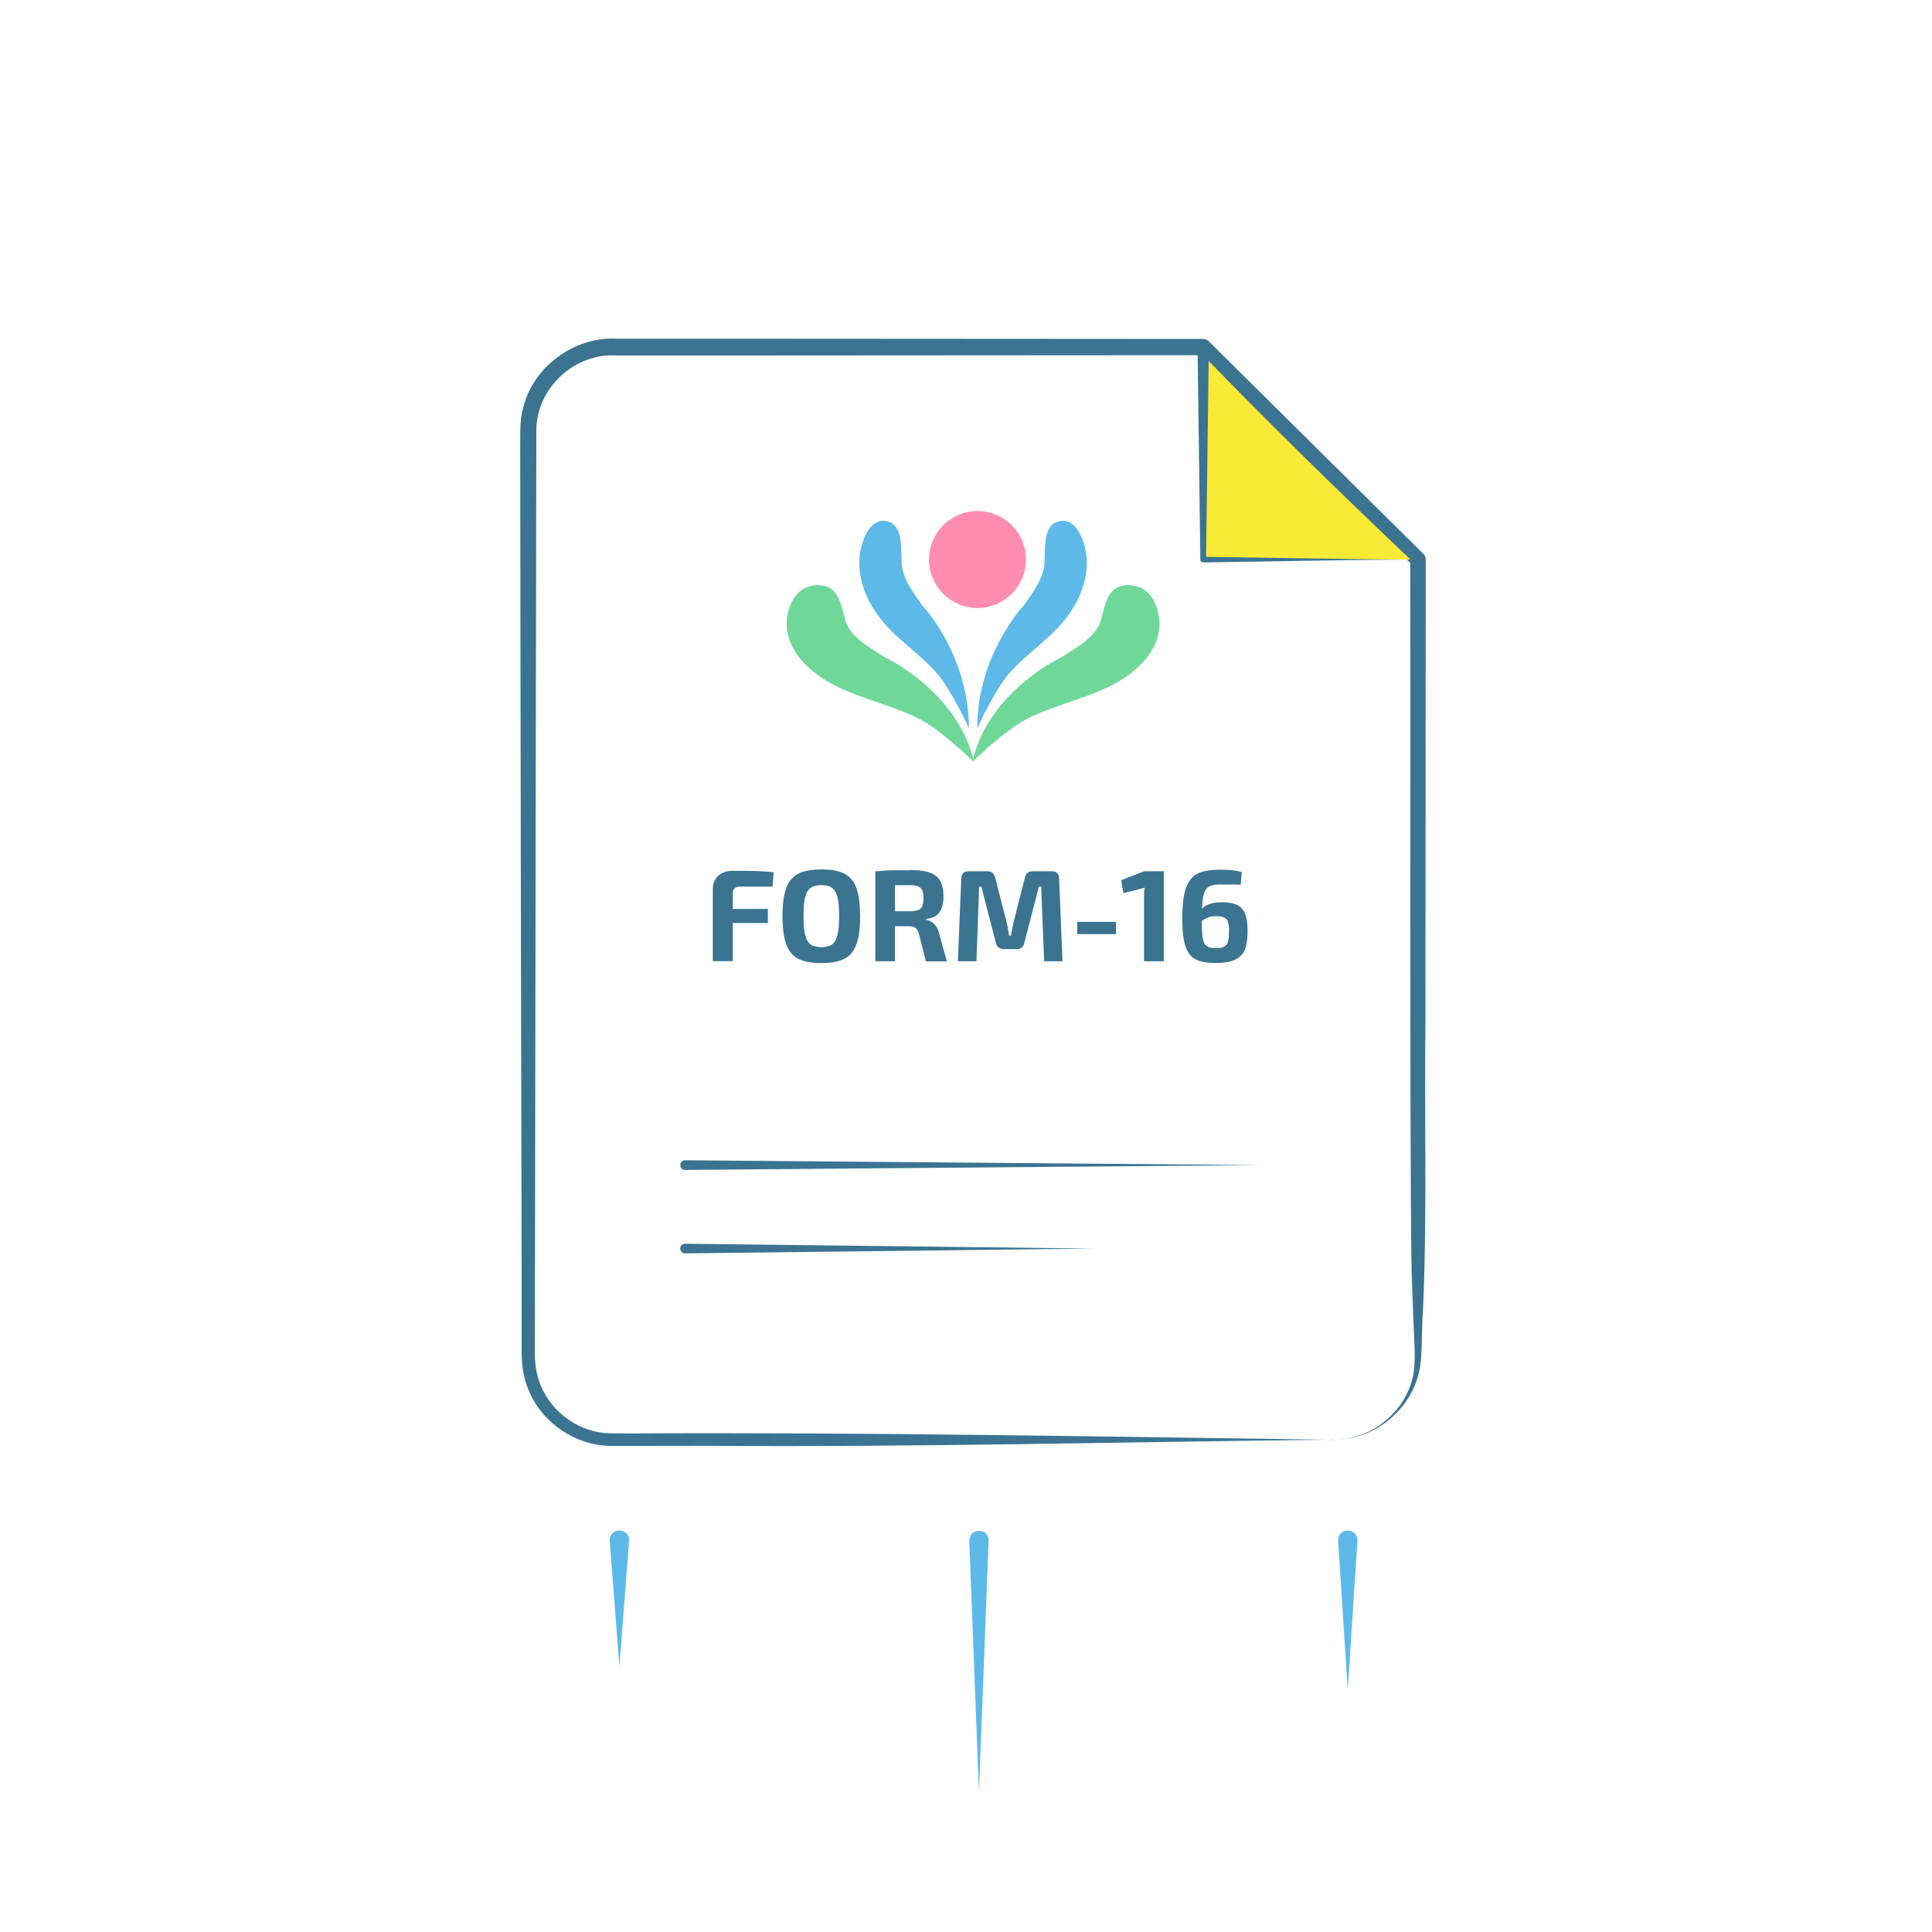 <?xml version="1.0" encoding="UTF-8"?>
<svg id="Layer_1" data-name="Layer 1" xmlns="http://www.w3.org/2000/svg" viewBox="0 0 200 200">
  <defs>
    <style>
      .cls-1 {
        fill: #f9ea35;
      }

      .cls-2 {
        fill: #ff8db0;
      }

      .cls-3 {
        fill: #6fd899;
      }

      .cls-4 {
        fill: #3a7491;
      }

      .cls-5 {
        fill: #5dbae8;
      }
    </style>
  </defs>
  <g>
    <circle class="cls-2" cx="101.19" cy="57.92" r="5.02"/>
    <path class="cls-5" d="M105.92,62.75c.85-1.2,1.82-2.44,2.13-3.91,.29-1.34-.36-4.42,1.59-4.88,1.73-.41,2.57,1.92,2.78,3.23,.38,2.35-.51,4.69-1.89,6.57-1.68,2.3-4.17,3.8-6.05,5.93-1.48,1.68-3.32,5.68-3.32,5.68,0-7.54,4.76-12.63,4.76-12.63Z"/>
    <path class="cls-3" d="M109.93,68.01c1.43-.91,3.02-1.82,3.77-3.16,.69-1.22,.47-4.42,3.24-4.27,2.46,.13,3.09,2.66,3.09,4,0,2.41-1.73,4.42-4.02,5.84-2.8,1.73-6.54,2.43-9.57,3.93-2.39,1.19-5.79,4.53-5.79,4.53,1.65-7.36,9.27-10.86,9.27-10.86Z"/>
    <path class="cls-5" d="M95.54,62.75c-.85-1.2-1.82-2.44-2.13-3.91-.29-1.34,.36-4.42-1.59-4.88-1.73-.41-2.57,1.92-2.78,3.23-.38,2.35,.51,4.69,1.89,6.57,1.68,2.3,4.17,3.8,6.05,5.93,1.48,1.68,3.32,5.68,3.32,5.68,0-7.54-4.76-12.63-4.76-12.63Z"/>
    <path class="cls-3" d="M91.54,68.01c-1.43-.91-3.02-1.82-3.77-3.16-.69-1.22-.47-4.42-3.24-4.27-2.46,.13-3.09,2.66-3.09,4,0,2.41,1.73,4.42,4.02,5.84,2.8,1.73,6.54,2.43,9.57,3.93,2.39,1.19,5.79,4.53,5.79,4.53-1.65-7.36-9.27-10.86-9.27-10.86Z"/>
  </g>
  <path class="cls-4" d="M138.07,149.03c-21.57,.24-43.14,.79-64.72,.64,0,0-8.09,.01-8.09,.01h-2.03c-3.66-.03-7.13-2.39-8.51-5.78-.57-1.32-.75-2.87-.72-4.22v-8.09s-.07-32.36-.07-32.36c-.02-12.92-.07-39.93-.08-52.58,.03-1.14-.09-3.08,.26-4.22,.94-4.4,5.33-7.63,9.77-7.37,0,0,4.04,0,4.04,0,0,0,8.09,0,8.09,0,10.27,0,37.92,.03,48.54,.03,.22,0,.43,.09,.58,.24,0,0,22.22,22.01,22.22,22.01,.16,.15,.24,.36,.24,.57l-.03,48.04c-.12,9.43,.19,20.68-.27,30.03-.15,1.71,0,4.34-.39,6.05-.91,4.03-4.71,7.05-8.81,7h0Zm0,0c4.04,.04,7.75-3.12,8.29-7.1,.22-1.6-.04-4.27-.07-5.94-.08-2-.16-4-.19-6-.18-16.02-.06-55.51-.12-72.06,0,0,.24,.57,.24,.57l-22.25-21.97,.58,.24c-10.76,0-38.15,.03-48.54,.03,0,0-8.09,0-8.09,0,0,0-4.04,0-4.04,0-4.43-.3-8.4,3.42-8.36,7.85-.02,13.59-.07,40.74-.09,54.61,0,0-.05,32.36-.05,32.36,0,0-.01,8.09-.01,8.09-.03,1.34,.12,2.53,.6,3.7,1.18,2.91,4.14,4.95,7.28,4.97,0,0,2.01,.01,2.01,.01,24.25-.13,48.57,.32,72.81,.66h0Z"/>
  <g>
    <path class="cls-4" d="M75.82,90.15c.48,0,.96,0,1.46,0,.5,0,.99,.02,1.47,.04,.48,.02,.93,.06,1.34,.1l-.11,1.49h-3.38c-.24,0-.43,.06-.55,.18-.12,.12-.19,.29-.19,.51v7.03h-2.07v-7.45c0-.58,.18-1.04,.55-1.38s.86-.52,1.46-.52Zm-1.77,3.94h5.44v1.46h-5.44v-1.46Z"/>
    <path class="cls-4" d="M85.03,90c.74,0,1.36,.08,1.88,.24,.51,.16,.92,.42,1.23,.78s.54,.86,.68,1.49c.14,.62,.22,1.41,.22,2.34s-.07,1.72-.22,2.34-.37,1.12-.68,1.49c-.31,.36-.72,.62-1.23,.78-.51,.16-1.14,.24-1.88,.24s-1.36-.08-1.88-.24c-.51-.16-.93-.42-1.24-.78-.31-.37-.54-.86-.69-1.49-.14-.63-.22-1.41-.22-2.34s.07-1.72,.22-2.34c.14-.63,.37-1.12,.69-1.49,.32-.36,.73-.62,1.24-.78,.51-.16,1.14-.24,1.88-.24Zm0,1.63c-.48,0-.85,.09-1.11,.28-.27,.19-.46,.52-.57,.98-.11,.46-.17,1.11-.17,1.95s.06,1.48,.17,1.94,.3,.8,.57,.99c.27,.19,.64,.28,1.11,.28s.83-.09,1.1-.28c.26-.19,.45-.52,.57-.99,.11-.47,.17-1.12,.17-1.94s-.06-1.49-.17-1.95c-.11-.46-.3-.79-.57-.98-.27-.19-.63-.28-1.1-.28Z"/>
    <path class="cls-4" d="M94.2,90.06c.82,0,1.48,.08,1.99,.25,.51,.17,.88,.45,1.12,.85,.24,.4,.36,.96,.36,1.67,0,.43-.06,.81-.17,1.14-.11,.33-.3,.59-.56,.79-.26,.2-.62,.32-1.07,.38v.07c.16,.03,.33,.09,.51,.19,.17,.1,.34,.25,.49,.44,.15,.19,.27,.45,.34,.78l.81,2.9h-2.17l-.72-2.83c-.08-.31-.2-.52-.36-.63-.16-.12-.38-.18-.65-.18-.61,0-1.13,0-1.55,0-.42,0-.77-.01-1.05-.02-.28,0-.54-.02-.76-.03l.04-1.5h3.36c.36,0,.65-.04,.86-.11s.36-.21,.45-.41c.08-.2,.13-.47,.13-.82s-.04-.64-.13-.83c-.09-.19-.23-.33-.45-.41s-.5-.12-.86-.12c-.85,0-1.56,0-2.15,.01-.58,0-.99,.02-1.2,.04l-.2-1.47c.38-.04,.73-.08,1.07-.09,.33-.02,.7-.03,1.09-.03,.39,0,.87,0,1.43,0Zm-1.55,.13v9.32h-2.04v-9.32h2.04Z"/>
    <path class="cls-4" d="M108.88,90.19c.49,0,.74,.25,.76,.76l.35,8.56h-1.9l-.31-7.72h-.24l-1.5,5.81c-.08,.43-.35,.65-.81,.65h-1.3c-.46,0-.74-.22-.84-.65l-1.5-5.81h-.23l-.28,7.72h-1.92l.35-8.56c.02-.5,.27-.76,.77-.76h1.93c.44,0,.71,.22,.81,.66l1.2,4.68c.05,.22,.1,.43,.13,.66s.08,.44,.12,.67h.18c.04-.22,.09-.45,.13-.67,.04-.22,.08-.44,.13-.67l1.19-4.67c.09-.44,.36-.66,.81-.66h1.97Z"/>
    <path class="cls-4" d="M115.54,95.43v1.27h-4.02v-1.27h4.02Z"/>
    <path class="cls-4" d="M120.48,90.19v9.32h-2.05v-6.6c0-.17,0-.34,.01-.51,0-.17,.03-.33,.07-.51l-2.21,.57-.24-1.34,2.38-.93h2.05Z"/>
    <path class="cls-4" d="M126.33,90.03c.22,0,.54,.01,.95,.03,.4,.02,.83,.1,1.27,.22l-.11,1.3c-.23,0-.45-.02-.65-.02-.2,0-.41,0-.63,0h-.82c-.4,0-.72,.04-.98,.13-.26,.09-.46,.25-.59,.49-.14,.24-.23,.6-.28,1.07-.05,.47-.08,1.09-.08,1.86,0,.62,.01,1.13,.04,1.53,.03,.4,.09,.7,.18,.92,.09,.22,.24,.37,.44,.46,.2,.09,.47,.13,.82,.13,.4,0,.7-.06,.89-.19,.19-.13,.31-.32,.37-.58,.05-.26,.08-.59,.08-1s-.04-.71-.11-.93c-.07-.23-.21-.38-.4-.47s-.47-.14-.82-.14c-.25,0-.48,.03-.7,.09-.21,.06-.44,.17-.68,.32s-.53,.36-.88,.63l-.05-.78c.3-.45,.58-.8,.85-1.05,.27-.25,.57-.42,.89-.51,.32-.09,.71-.14,1.16-.14,.69,0,1.23,.1,1.61,.3,.38,.2,.65,.51,.81,.94,.16,.43,.24,1,.24,1.71,0,.55-.04,1.03-.13,1.45-.09,.42-.25,.77-.49,1.05-.24,.28-.57,.49-1,.63-.43,.14-.99,.21-1.68,.21s-1.24-.07-1.69-.22c-.45-.14-.8-.39-1.06-.74s-.44-.82-.55-1.43-.16-1.37-.16-2.29c0-1.08,.08-1.95,.24-2.61,.16-.66,.41-1.16,.73-1.5,.32-.34,.73-.57,1.23-.69,.5-.12,1.07-.18,1.73-.18Z"/>
  </g>
  <path class="cls-4" d="M70.92,120.11l59.63,.5-59.63,.5c-.65,0-.67-1,0-1h0Z"/>
  <path class="cls-4" d="M70.92,128.75l42.34,.5-42.34,.5c-.66,0-.67-1,0-1h0Z"/>
  <path class="cls-5" d="M65.12,159.5l-1,13.04-1-13.04c-.07-1.42,2.07-1.42,2,0h0Z"/>
  <path class="cls-5" d="M102.34,159.5l-1,26.09-1-26.09c-.02-1.36,2.02-1.37,2,0h0Z"/>
  <path class="cls-5" d="M140.52,159.5l-1,15.41-1-15.41c-.05-1.4,2.05-1.4,2,0h0Z"/>
  <g>
    <polygon class="cls-1" points="146.54 57.92 124.55 57.92 124.55 35.93 146.54 57.92"/>
    <path class="cls-4" d="M147.09,57.92c-7.42,.02-14.91,.2-22.54,.3-.16,0-.29-.13-.29-.29,0,0-.29-21.99-.29-21.99,0-.32,.25-.59,.57-.59,.17,0,.32,.07,.43,.18,7.46,7.22,14.96,14.86,22.13,22.4h0Zm-1.08,0c-7.5-7.12-14.68-14.11-21.87-21.57,0,0,1-.41,1-.41l-.29,21.99-.29-.29c7.05,.09,14.21,.25,21.46,.29h0Z"/>
  </g>
</svg>